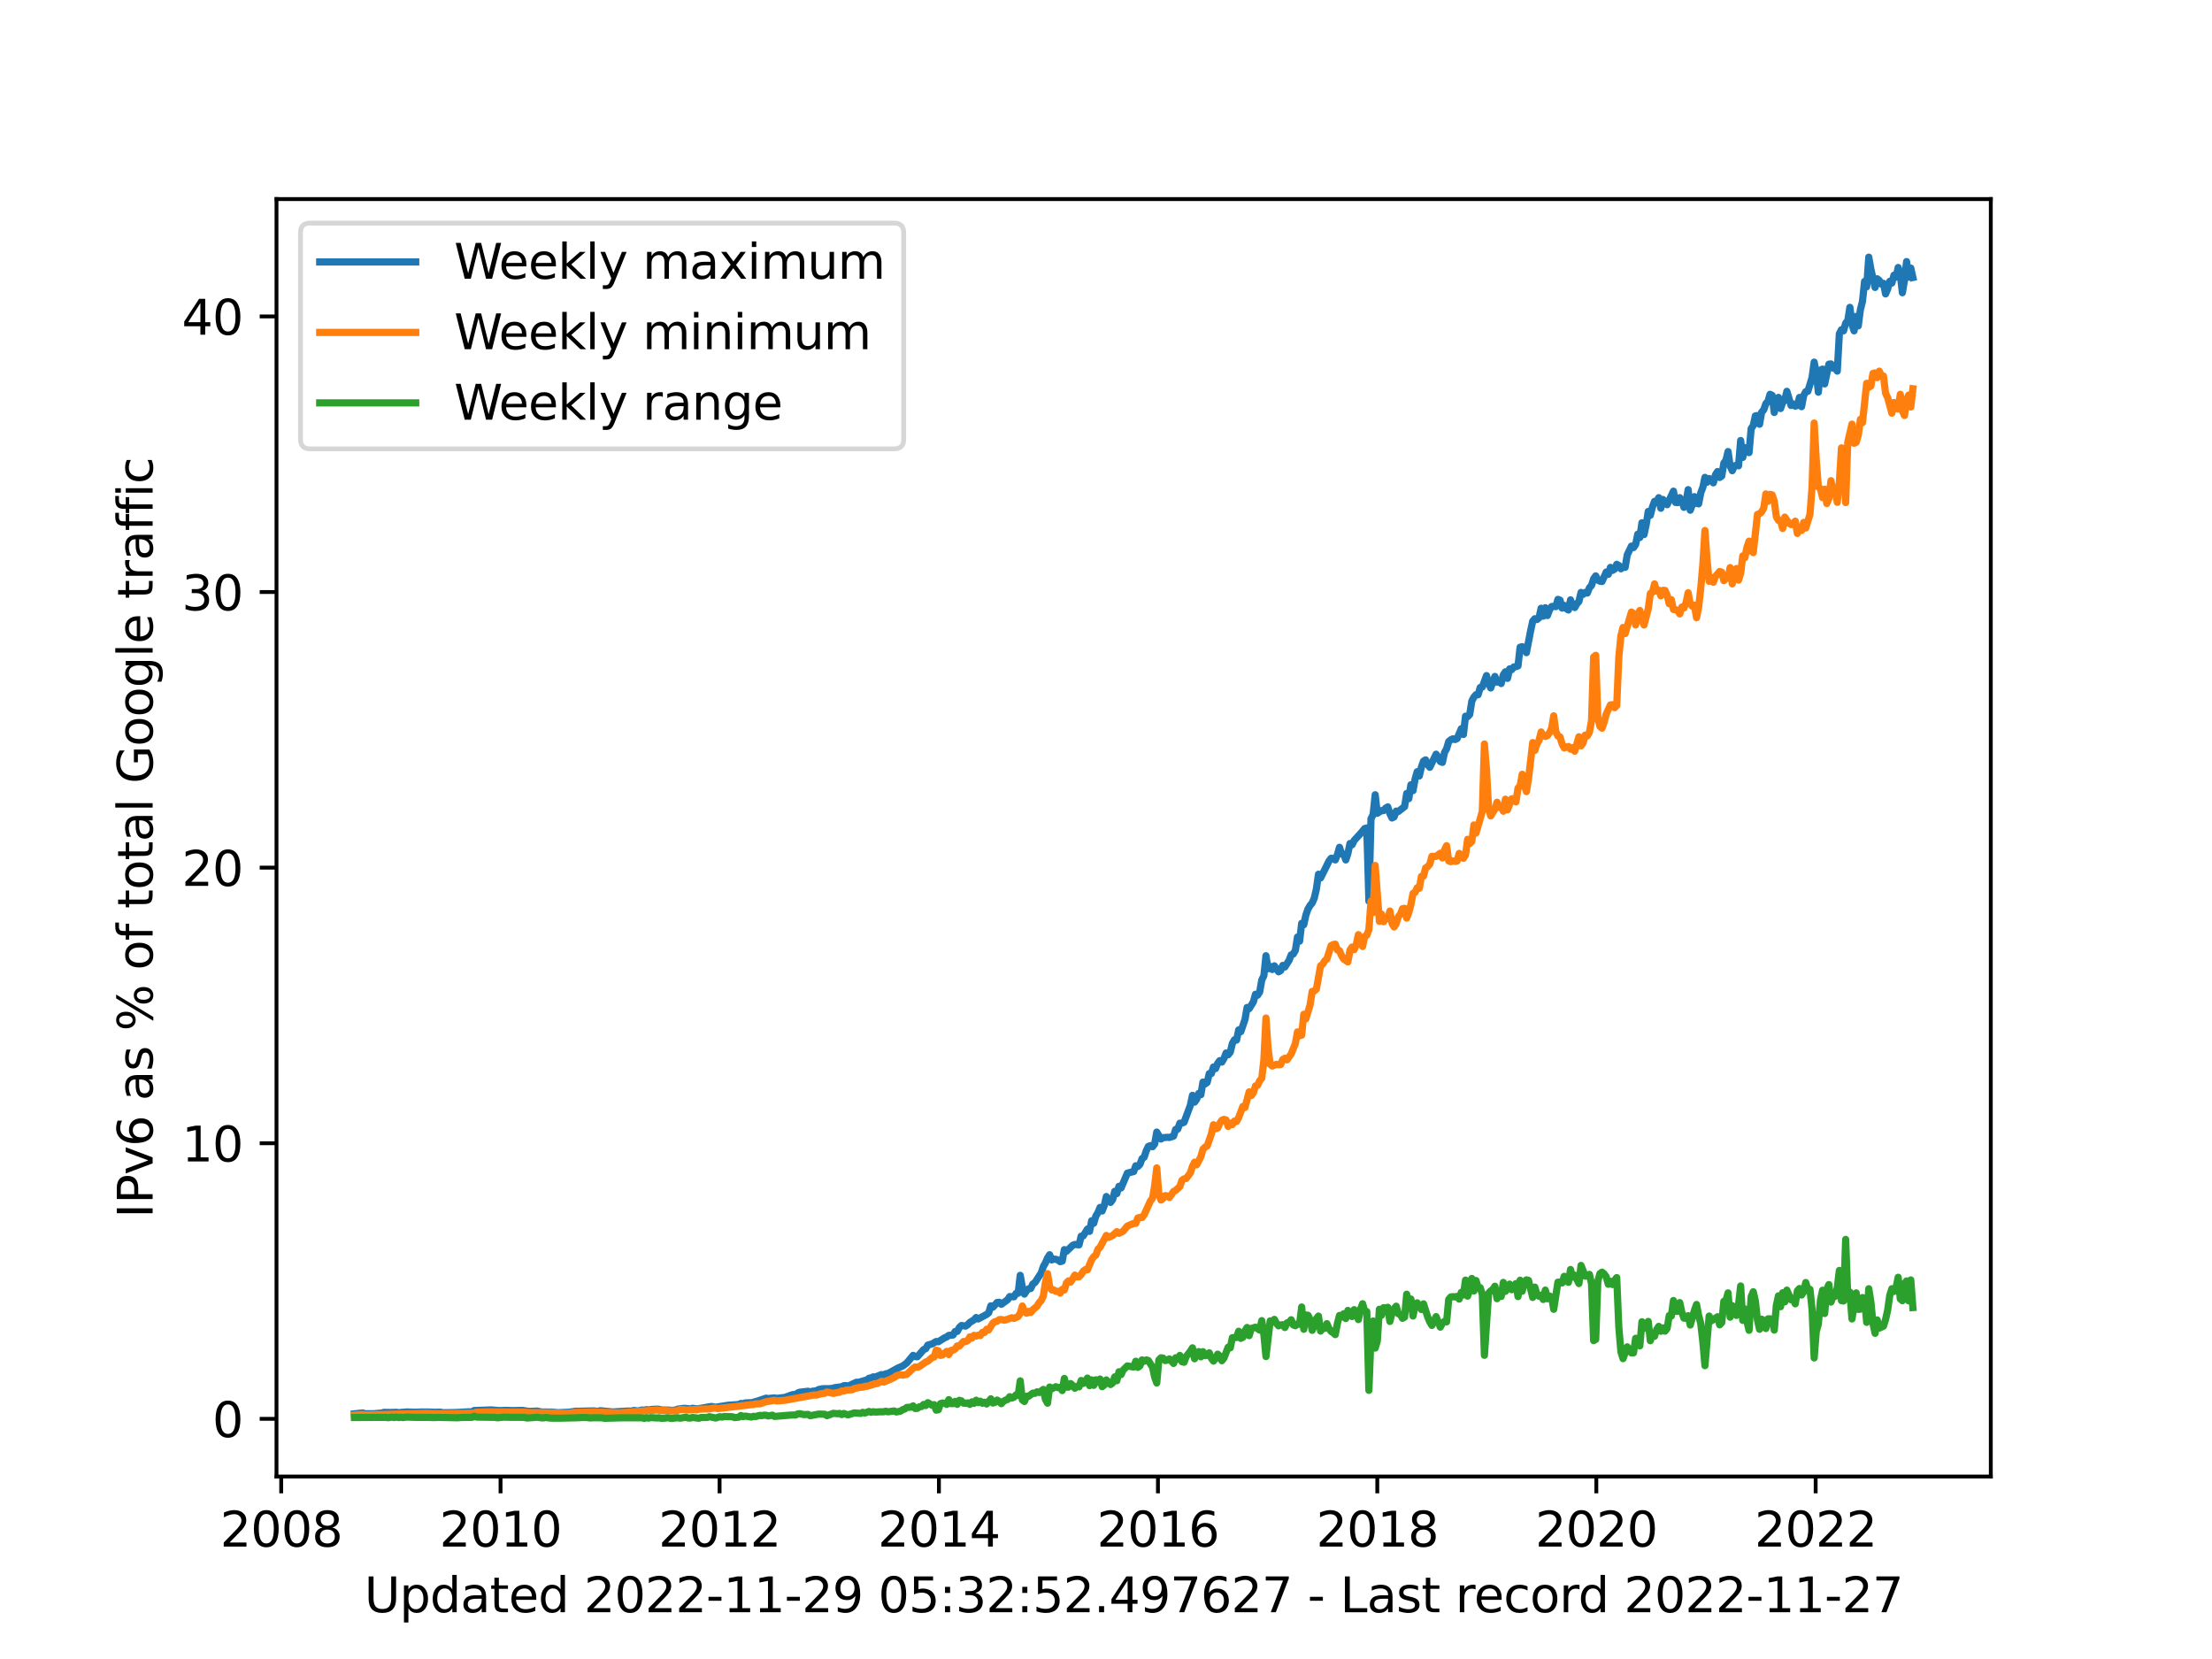 <?xml version="1.0" encoding="utf-8" standalone="no"?>
<!DOCTYPE svg PUBLIC "-//W3C//DTD SVG 1.1//EN"
  "http://www.w3.org/Graphics/SVG/1.1/DTD/svg11.dtd">
<svg xmlns:xlink="http://www.w3.org/1999/xlink" width="460.8pt" height="345.6pt" viewBox="0 0 460.8 345.6" xmlns="http://www.w3.org/2000/svg" version="1.1">
 <defs>
  <style type="text/css">*{stroke-linejoin: round; stroke-linecap: butt}</style>
 </defs>
 <g id="figure_1">
  <g id="patch_1">
   <path d="M 0 345.6 
L 460.8 345.6 
L 460.8 0 
L 0 0 
z
" style="fill: #ffffff"/>
  </g>
  <g id="axes_1">
   <g id="patch_2">
    <path d="M 57.6 307.584 
L 414.72 307.584 
L 414.72 41.472 
L 57.6 41.472 
z
" style="fill: #ffffff"/>
   </g>
   <g id="matplotlib.axis_1">
    <g id="xtick_1">
     <g id="line2d_1">
      <defs>
       <path id="m4af9c9a4d0" d="M 0 0 
L 0 3.5 
" style="stroke: #000000; stroke-width: 0.8"/>
      </defs>
      <g>
       <use xlink:href="#m4af9c9a4d0" x="58.581" y="307.584" style="stroke: #000000; stroke-width: 0.8"/>
      </g>
     </g>
     <g id="text_1">
      <!-- 2008 -->
      <g transform="translate(45.856 322.182) scale(0.1 -0.1)">
       <defs>
        <path id="DejaVuSans-32" d="M 1228 531 
L 3431 531 
L 3431 0 
L 469 0 
L 469 531 
Q 828 903 1448 1529 
Q 2069 2156 2228 2338 
Q 2531 2678 2651 2914 
Q 2772 3150 2772 3378 
Q 2772 3750 2511 3984 
Q 2250 4219 1831 4219 
Q 1534 4219 1204 4116 
Q 875 4013 500 3803 
L 500 4441 
Q 881 4594 1212 4672 
Q 1544 4750 1819 4750 
Q 2544 4750 2975 4387 
Q 3406 4025 3406 3419 
Q 3406 3131 3298 2873 
Q 3191 2616 2906 2266 
Q 2828 2175 2409 1742 
Q 1991 1309 1228 531 
z
" transform="scale(0.016)"/>
        <path id="DejaVuSans-30" d="M 2034 4250 
Q 1547 4250 1301 3770 
Q 1056 3291 1056 2328 
Q 1056 1369 1301 889 
Q 1547 409 2034 409 
Q 2525 409 2770 889 
Q 3016 1369 3016 2328 
Q 3016 3291 2770 3770 
Q 2525 4250 2034 4250 
z
M 2034 4750 
Q 2819 4750 3233 4129 
Q 3647 3509 3647 2328 
Q 3647 1150 3233 529 
Q 2819 -91 2034 -91 
Q 1250 -91 836 529 
Q 422 1150 422 2328 
Q 422 3509 836 4129 
Q 1250 4750 2034 4750 
z
" transform="scale(0.016)"/>
        <path id="DejaVuSans-38" d="M 2034 2216 
Q 1584 2216 1326 1975 
Q 1069 1734 1069 1313 
Q 1069 891 1326 650 
Q 1584 409 2034 409 
Q 2484 409 2743 651 
Q 3003 894 3003 1313 
Q 3003 1734 2745 1975 
Q 2488 2216 2034 2216 
z
M 1403 2484 
Q 997 2584 770 2862 
Q 544 3141 544 3541 
Q 544 4100 942 4425 
Q 1341 4750 2034 4750 
Q 2731 4750 3128 4425 
Q 3525 4100 3525 3541 
Q 3525 3141 3298 2862 
Q 3072 2584 2669 2484 
Q 3125 2378 3379 2068 
Q 3634 1759 3634 1313 
Q 3634 634 3220 271 
Q 2806 -91 2034 -91 
Q 1263 -91 848 271 
Q 434 634 434 1313 
Q 434 1759 690 2068 
Q 947 2378 1403 2484 
z
M 1172 3481 
Q 1172 3119 1398 2916 
Q 1625 2713 2034 2713 
Q 2441 2713 2670 2916 
Q 2900 3119 2900 3481 
Q 2900 3844 2670 4047 
Q 2441 4250 2034 4250 
Q 1625 4250 1398 4047 
Q 1172 3844 1172 3481 
z
" transform="scale(0.016)"/>
       </defs>
       <use xlink:href="#DejaVuSans-32"/>
       <use xlink:href="#DejaVuSans-30" x="63.623"/>
       <use xlink:href="#DejaVuSans-30" x="127.246"/>
       <use xlink:href="#DejaVuSans-38" x="190.869"/>
      </g>
     </g>
    </g>
    <g id="xtick_2">
     <g id="line2d_2">
      <g>
       <use xlink:href="#m4af9c9a4d0" x="104.273" y="307.584" style="stroke: #000000; stroke-width: 0.8"/>
      </g>
     </g>
     <g id="text_2">
      <!-- 2010 -->
      <g transform="translate(91.548 322.182) scale(0.1 -0.1)">
       <defs>
        <path id="DejaVuSans-31" d="M 794 531 
L 1825 531 
L 1825 4091 
L 703 3866 
L 703 4441 
L 1819 4666 
L 2450 4666 
L 2450 531 
L 3481 531 
L 3481 0 
L 794 0 
L 794 531 
z
" transform="scale(0.016)"/>
       </defs>
       <use xlink:href="#DejaVuSans-32"/>
       <use xlink:href="#DejaVuSans-30" x="63.623"/>
       <use xlink:href="#DejaVuSans-31" x="127.246"/>
       <use xlink:href="#DejaVuSans-30" x="190.869"/>
      </g>
     </g>
    </g>
    <g id="xtick_3">
     <g id="line2d_3">
      <g>
       <use xlink:href="#m4af9c9a4d0" x="149.902" y="307.584" style="stroke: #000000; stroke-width: 0.8"/>
      </g>
     </g>
     <g id="text_3">
      <!-- 2012 -->
      <g transform="translate(137.177 322.182) scale(0.1 -0.1)">
       <use xlink:href="#DejaVuSans-32"/>
       <use xlink:href="#DejaVuSans-30" x="63.623"/>
       <use xlink:href="#DejaVuSans-31" x="127.246"/>
       <use xlink:href="#DejaVuSans-32" x="190.869"/>
      </g>
     </g>
    </g>
    <g id="xtick_4">
     <g id="line2d_4">
      <g>
       <use xlink:href="#m4af9c9a4d0" x="195.594" y="307.584" style="stroke: #000000; stroke-width: 0.8"/>
      </g>
     </g>
     <g id="text_4">
      <!-- 2014 -->
      <g transform="translate(182.869 322.182) scale(0.1 -0.1)">
       <defs>
        <path id="DejaVuSans-34" d="M 2419 4116 
L 825 1625 
L 2419 1625 
L 2419 4116 
z
M 2253 4666 
L 3047 4666 
L 3047 1625 
L 3713 1625 
L 3713 1100 
L 3047 1100 
L 3047 0 
L 2419 0 
L 2419 1100 
L 313 1100 
L 313 1709 
L 2253 4666 
z
" transform="scale(0.016)"/>
       </defs>
       <use xlink:href="#DejaVuSans-32"/>
       <use xlink:href="#DejaVuSans-30" x="63.623"/>
       <use xlink:href="#DejaVuSans-31" x="127.246"/>
       <use xlink:href="#DejaVuSans-34" x="190.869"/>
      </g>
     </g>
    </g>
    <g id="xtick_5">
     <g id="line2d_5">
      <g>
       <use xlink:href="#m4af9c9a4d0" x="241.223" y="307.584" style="stroke: #000000; stroke-width: 0.8"/>
      </g>
     </g>
     <g id="text_5">
      <!-- 2016 -->
      <g transform="translate(228.498 322.182) scale(0.1 -0.1)">
       <defs>
        <path id="DejaVuSans-36" d="M 2113 2584 
Q 1688 2584 1439 2293 
Q 1191 2003 1191 1497 
Q 1191 994 1439 701 
Q 1688 409 2113 409 
Q 2538 409 2786 701 
Q 3034 994 3034 1497 
Q 3034 2003 2786 2293 
Q 2538 2584 2113 2584 
z
M 3366 4563 
L 3366 3988 
Q 3128 4100 2886 4159 
Q 2644 4219 2406 4219 
Q 1781 4219 1451 3797 
Q 1122 3375 1075 2522 
Q 1259 2794 1537 2939 
Q 1816 3084 2150 3084 
Q 2853 3084 3261 2657 
Q 3669 2231 3669 1497 
Q 3669 778 3244 343 
Q 2819 -91 2113 -91 
Q 1303 -91 875 529 
Q 447 1150 447 2328 
Q 447 3434 972 4092 
Q 1497 4750 2381 4750 
Q 2619 4750 2861 4703 
Q 3103 4656 3366 4563 
z
" transform="scale(0.016)"/>
       </defs>
       <use xlink:href="#DejaVuSans-32"/>
       <use xlink:href="#DejaVuSans-30" x="63.623"/>
       <use xlink:href="#DejaVuSans-31" x="127.246"/>
       <use xlink:href="#DejaVuSans-36" x="190.869"/>
      </g>
     </g>
    </g>
    <g id="xtick_6">
     <g id="line2d_6">
      <g>
       <use xlink:href="#m4af9c9a4d0" x="286.915" y="307.584" style="stroke: #000000; stroke-width: 0.8"/>
      </g>
     </g>
     <g id="text_6">
      <!-- 2018 -->
      <g transform="translate(274.19 322.182) scale(0.1 -0.1)">
       <use xlink:href="#DejaVuSans-32"/>
       <use xlink:href="#DejaVuSans-30" x="63.623"/>
       <use xlink:href="#DejaVuSans-31" x="127.246"/>
       <use xlink:href="#DejaVuSans-38" x="190.869"/>
      </g>
     </g>
    </g>
    <g id="xtick_7">
     <g id="line2d_7">
      <g>
       <use xlink:href="#m4af9c9a4d0" x="332.544" y="307.584" style="stroke: #000000; stroke-width: 0.8"/>
      </g>
     </g>
     <g id="text_7">
      <!-- 2020 -->
      <g transform="translate(319.819 322.182) scale(0.1 -0.1)">
       <use xlink:href="#DejaVuSans-32"/>
       <use xlink:href="#DejaVuSans-30" x="63.623"/>
       <use xlink:href="#DejaVuSans-32" x="127.246"/>
       <use xlink:href="#DejaVuSans-30" x="190.869"/>
      </g>
     </g>
    </g>
    <g id="xtick_8">
     <g id="line2d_8">
      <g>
       <use xlink:href="#m4af9c9a4d0" x="378.235" y="307.584" style="stroke: #000000; stroke-width: 0.8"/>
      </g>
     </g>
     <g id="text_8">
      <!-- 2022 -->
      <g transform="translate(365.51 322.182) scale(0.1 -0.1)">
       <use xlink:href="#DejaVuSans-32"/>
       <use xlink:href="#DejaVuSans-30" x="63.623"/>
       <use xlink:href="#DejaVuSans-32" x="127.246"/>
       <use xlink:href="#DejaVuSans-32" x="190.869"/>
      </g>
     </g>
    </g>
    <g id="text_9">
     <!-- Updated 2022-11-29 05:32:52.497627 - Last record 2022-11-27 -->
     <g transform="translate(75.905 335.861) scale(0.1 -0.1)">
      <defs>
       <path id="DejaVuSans-55" d="M 556 4666 
L 1191 4666 
L 1191 1831 
Q 1191 1081 1462 751 
Q 1734 422 2344 422 
Q 2950 422 3222 751 
Q 3494 1081 3494 1831 
L 3494 4666 
L 4128 4666 
L 4128 1753 
Q 4128 841 3676 375 
Q 3225 -91 2344 -91 
Q 1459 -91 1007 375 
Q 556 841 556 1753 
L 556 4666 
z
" transform="scale(0.016)"/>
       <path id="DejaVuSans-70" d="M 1159 525 
L 1159 -1331 
L 581 -1331 
L 581 3500 
L 1159 3500 
L 1159 2969 
Q 1341 3281 1617 3432 
Q 1894 3584 2278 3584 
Q 2916 3584 3314 3078 
Q 3713 2572 3713 1747 
Q 3713 922 3314 415 
Q 2916 -91 2278 -91 
Q 1894 -91 1617 61 
Q 1341 213 1159 525 
z
M 3116 1747 
Q 3116 2381 2855 2742 
Q 2594 3103 2138 3103 
Q 1681 3103 1420 2742 
Q 1159 2381 1159 1747 
Q 1159 1113 1420 752 
Q 1681 391 2138 391 
Q 2594 391 2855 752 
Q 3116 1113 3116 1747 
z
" transform="scale(0.016)"/>
       <path id="DejaVuSans-64" d="M 2906 2969 
L 2906 4863 
L 3481 4863 
L 3481 0 
L 2906 0 
L 2906 525 
Q 2725 213 2448 61 
Q 2172 -91 1784 -91 
Q 1150 -91 751 415 
Q 353 922 353 1747 
Q 353 2572 751 3078 
Q 1150 3584 1784 3584 
Q 2172 3584 2448 3432 
Q 2725 3281 2906 2969 
z
M 947 1747 
Q 947 1113 1208 752 
Q 1469 391 1925 391 
Q 2381 391 2643 752 
Q 2906 1113 2906 1747 
Q 2906 2381 2643 2742 
Q 2381 3103 1925 3103 
Q 1469 3103 1208 2742 
Q 947 2381 947 1747 
z
" transform="scale(0.016)"/>
       <path id="DejaVuSans-61" d="M 2194 1759 
Q 1497 1759 1228 1600 
Q 959 1441 959 1056 
Q 959 750 1161 570 
Q 1363 391 1709 391 
Q 2188 391 2477 730 
Q 2766 1069 2766 1631 
L 2766 1759 
L 2194 1759 
z
M 3341 1997 
L 3341 0 
L 2766 0 
L 2766 531 
Q 2569 213 2275 61 
Q 1981 -91 1556 -91 
Q 1019 -91 701 211 
Q 384 513 384 1019 
Q 384 1609 779 1909 
Q 1175 2209 1959 2209 
L 2766 2209 
L 2766 2266 
Q 2766 2663 2505 2880 
Q 2244 3097 1772 3097 
Q 1472 3097 1187 3025 
Q 903 2953 641 2809 
L 641 3341 
Q 956 3463 1253 3523 
Q 1550 3584 1831 3584 
Q 2591 3584 2966 3190 
Q 3341 2797 3341 1997 
z
" transform="scale(0.016)"/>
       <path id="DejaVuSans-74" d="M 1172 4494 
L 1172 3500 
L 2356 3500 
L 2356 3053 
L 1172 3053 
L 1172 1153 
Q 1172 725 1289 603 
Q 1406 481 1766 481 
L 2356 481 
L 2356 0 
L 1766 0 
Q 1100 0 847 248 
Q 594 497 594 1153 
L 594 3053 
L 172 3053 
L 172 3500 
L 594 3500 
L 594 4494 
L 1172 4494 
z
" transform="scale(0.016)"/>
       <path id="DejaVuSans-65" d="M 3597 1894 
L 3597 1613 
L 953 1613 
Q 991 1019 1311 708 
Q 1631 397 2203 397 
Q 2534 397 2845 478 
Q 3156 559 3463 722 
L 3463 178 
Q 3153 47 2828 -22 
Q 2503 -91 2169 -91 
Q 1331 -91 842 396 
Q 353 884 353 1716 
Q 353 2575 817 3079 
Q 1281 3584 2069 3584 
Q 2775 3584 3186 3129 
Q 3597 2675 3597 1894 
z
M 3022 2063 
Q 3016 2534 2758 2815 
Q 2500 3097 2075 3097 
Q 1594 3097 1305 2825 
Q 1016 2553 972 2059 
L 3022 2063 
z
" transform="scale(0.016)"/>
       <path id="DejaVuSans-20" transform="scale(0.016)"/>
       <path id="DejaVuSans-2d" d="M 313 2009 
L 1997 2009 
L 1997 1497 
L 313 1497 
L 313 2009 
z
" transform="scale(0.016)"/>
       <path id="DejaVuSans-39" d="M 703 97 
L 703 672 
Q 941 559 1184 500 
Q 1428 441 1663 441 
Q 2288 441 2617 861 
Q 2947 1281 2994 2138 
Q 2813 1869 2534 1725 
Q 2256 1581 1919 1581 
Q 1219 1581 811 2004 
Q 403 2428 403 3163 
Q 403 3881 828 4315 
Q 1253 4750 1959 4750 
Q 2769 4750 3195 4129 
Q 3622 3509 3622 2328 
Q 3622 1225 3098 567 
Q 2575 -91 1691 -91 
Q 1453 -91 1209 -44 
Q 966 3 703 97 
z
M 1959 2075 
Q 2384 2075 2632 2365 
Q 2881 2656 2881 3163 
Q 2881 3666 2632 3958 
Q 2384 4250 1959 4250 
Q 1534 4250 1286 3958 
Q 1038 3666 1038 3163 
Q 1038 2656 1286 2365 
Q 1534 2075 1959 2075 
z
" transform="scale(0.016)"/>
       <path id="DejaVuSans-35" d="M 691 4666 
L 3169 4666 
L 3169 4134 
L 1269 4134 
L 1269 2991 
Q 1406 3038 1543 3061 
Q 1681 3084 1819 3084 
Q 2600 3084 3056 2656 
Q 3513 2228 3513 1497 
Q 3513 744 3044 326 
Q 2575 -91 1722 -91 
Q 1428 -91 1123 -41 
Q 819 9 494 109 
L 494 744 
Q 775 591 1075 516 
Q 1375 441 1709 441 
Q 2250 441 2565 725 
Q 2881 1009 2881 1497 
Q 2881 1984 2565 2268 
Q 2250 2553 1709 2553 
Q 1456 2553 1204 2497 
Q 953 2441 691 2322 
L 691 4666 
z
" transform="scale(0.016)"/>
       <path id="DejaVuSans-3a" d="M 750 794 
L 1409 794 
L 1409 0 
L 750 0 
L 750 794 
z
M 750 3309 
L 1409 3309 
L 1409 2516 
L 750 2516 
L 750 3309 
z
" transform="scale(0.016)"/>
       <path id="DejaVuSans-33" d="M 2597 2516 
Q 3050 2419 3304 2112 
Q 3559 1806 3559 1356 
Q 3559 666 3084 287 
Q 2609 -91 1734 -91 
Q 1441 -91 1130 -33 
Q 819 25 488 141 
L 488 750 
Q 750 597 1062 519 
Q 1375 441 1716 441 
Q 2309 441 2620 675 
Q 2931 909 2931 1356 
Q 2931 1769 2642 2001 
Q 2353 2234 1838 2234 
L 1294 2234 
L 1294 2753 
L 1863 2753 
Q 2328 2753 2575 2939 
Q 2822 3125 2822 3475 
Q 2822 3834 2567 4026 
Q 2313 4219 1838 4219 
Q 1578 4219 1281 4162 
Q 984 4106 628 3988 
L 628 4550 
Q 988 4650 1302 4700 
Q 1616 4750 1894 4750 
Q 2613 4750 3031 4423 
Q 3450 4097 3450 3541 
Q 3450 3153 3228 2886 
Q 3006 2619 2597 2516 
z
" transform="scale(0.016)"/>
       <path id="DejaVuSans-2e" d="M 684 794 
L 1344 794 
L 1344 0 
L 684 0 
L 684 794 
z
" transform="scale(0.016)"/>
       <path id="DejaVuSans-37" d="M 525 4666 
L 3525 4666 
L 3525 4397 
L 1831 0 
L 1172 0 
L 2766 4134 
L 525 4134 
L 525 4666 
z
" transform="scale(0.016)"/>
       <path id="DejaVuSans-4c" d="M 628 4666 
L 1259 4666 
L 1259 531 
L 3531 531 
L 3531 0 
L 628 0 
L 628 4666 
z
" transform="scale(0.016)"/>
       <path id="DejaVuSans-73" d="M 2834 3397 
L 2834 2853 
Q 2591 2978 2328 3040 
Q 2066 3103 1784 3103 
Q 1356 3103 1142 2972 
Q 928 2841 928 2578 
Q 928 2378 1081 2264 
Q 1234 2150 1697 2047 
L 1894 2003 
Q 2506 1872 2764 1633 
Q 3022 1394 3022 966 
Q 3022 478 2636 193 
Q 2250 -91 1575 -91 
Q 1294 -91 989 -36 
Q 684 19 347 128 
L 347 722 
Q 666 556 975 473 
Q 1284 391 1588 391 
Q 1994 391 2212 530 
Q 2431 669 2431 922 
Q 2431 1156 2273 1281 
Q 2116 1406 1581 1522 
L 1381 1569 
Q 847 1681 609 1914 
Q 372 2147 372 2553 
Q 372 3047 722 3315 
Q 1072 3584 1716 3584 
Q 2034 3584 2315 3537 
Q 2597 3491 2834 3397 
z
" transform="scale(0.016)"/>
       <path id="DejaVuSans-72" d="M 2631 2963 
Q 2534 3019 2420 3045 
Q 2306 3072 2169 3072 
Q 1681 3072 1420 2755 
Q 1159 2438 1159 1844 
L 1159 0 
L 581 0 
L 581 3500 
L 1159 3500 
L 1159 2956 
Q 1341 3275 1631 3429 
Q 1922 3584 2338 3584 
Q 2397 3584 2469 3576 
Q 2541 3569 2628 3553 
L 2631 2963 
z
" transform="scale(0.016)"/>
       <path id="DejaVuSans-63" d="M 3122 3366 
L 3122 2828 
Q 2878 2963 2633 3030 
Q 2388 3097 2138 3097 
Q 1578 3097 1268 2742 
Q 959 2388 959 1747 
Q 959 1106 1268 751 
Q 1578 397 2138 397 
Q 2388 397 2633 464 
Q 2878 531 3122 666 
L 3122 134 
Q 2881 22 2623 -34 
Q 2366 -91 2075 -91 
Q 1284 -91 818 406 
Q 353 903 353 1747 
Q 353 2603 823 3093 
Q 1294 3584 2113 3584 
Q 2378 3584 2631 3529 
Q 2884 3475 3122 3366 
z
" transform="scale(0.016)"/>
       <path id="DejaVuSans-6f" d="M 1959 3097 
Q 1497 3097 1228 2736 
Q 959 2375 959 1747 
Q 959 1119 1226 758 
Q 1494 397 1959 397 
Q 2419 397 2687 759 
Q 2956 1122 2956 1747 
Q 2956 2369 2687 2733 
Q 2419 3097 1959 3097 
z
M 1959 3584 
Q 2709 3584 3137 3096 
Q 3566 2609 3566 1747 
Q 3566 888 3137 398 
Q 2709 -91 1959 -91 
Q 1206 -91 779 398 
Q 353 888 353 1747 
Q 353 2609 779 3096 
Q 1206 3584 1959 3584 
z
" transform="scale(0.016)"/>
      </defs>
      <use xlink:href="#DejaVuSans-55"/>
      <use xlink:href="#DejaVuSans-70" x="73.193"/>
      <use xlink:href="#DejaVuSans-64" x="136.67"/>
      <use xlink:href="#DejaVuSans-61" x="200.146"/>
      <use xlink:href="#DejaVuSans-74" x="261.426"/>
      <use xlink:href="#DejaVuSans-65" x="300.635"/>
      <use xlink:href="#DejaVuSans-64" x="362.158"/>
      <use xlink:href="#DejaVuSans-20" x="425.635"/>
      <use xlink:href="#DejaVuSans-32" x="457.422"/>
      <use xlink:href="#DejaVuSans-30" x="521.045"/>
      <use xlink:href="#DejaVuSans-32" x="584.668"/>
      <use xlink:href="#DejaVuSans-32" x="648.291"/>
      <use xlink:href="#DejaVuSans-2d" x="711.914"/>
      <use xlink:href="#DejaVuSans-31" x="747.998"/>
      <use xlink:href="#DejaVuSans-31" x="811.621"/>
      <use xlink:href="#DejaVuSans-2d" x="875.244"/>
      <use xlink:href="#DejaVuSans-32" x="911.328"/>
      <use xlink:href="#DejaVuSans-39" x="974.951"/>
      <use xlink:href="#DejaVuSans-20" x="1038.574"/>
      <use xlink:href="#DejaVuSans-30" x="1070.361"/>
      <use xlink:href="#DejaVuSans-35" x="1133.984"/>
      <use xlink:href="#DejaVuSans-3a" x="1197.607"/>
      <use xlink:href="#DejaVuSans-33" x="1231.299"/>
      <use xlink:href="#DejaVuSans-32" x="1294.922"/>
      <use xlink:href="#DejaVuSans-3a" x="1358.545"/>
      <use xlink:href="#DejaVuSans-35" x="1392.236"/>
      <use xlink:href="#DejaVuSans-32" x="1455.859"/>
      <use xlink:href="#DejaVuSans-2e" x="1519.482"/>
      <use xlink:href="#DejaVuSans-34" x="1551.27"/>
      <use xlink:href="#DejaVuSans-39" x="1614.893"/>
      <use xlink:href="#DejaVuSans-37" x="1678.516"/>
      <use xlink:href="#DejaVuSans-36" x="1742.139"/>
      <use xlink:href="#DejaVuSans-32" x="1805.762"/>
      <use xlink:href="#DejaVuSans-37" x="1869.385"/>
      <use xlink:href="#DejaVuSans-20" x="1933.008"/>
      <use xlink:href="#DejaVuSans-2d" x="1964.795"/>
      <use xlink:href="#DejaVuSans-20" x="2000.879"/>
      <use xlink:href="#DejaVuSans-4c" x="2032.666"/>
      <use xlink:href="#DejaVuSans-61" x="2088.379"/>
      <use xlink:href="#DejaVuSans-73" x="2149.658"/>
      <use xlink:href="#DejaVuSans-74" x="2201.758"/>
      <use xlink:href="#DejaVuSans-20" x="2240.967"/>
      <use xlink:href="#DejaVuSans-72" x="2272.754"/>
      <use xlink:href="#DejaVuSans-65" x="2311.617"/>
      <use xlink:href="#DejaVuSans-63" x="2373.141"/>
      <use xlink:href="#DejaVuSans-6f" x="2428.121"/>
      <use xlink:href="#DejaVuSans-72" x="2489.303"/>
      <use xlink:href="#DejaVuSans-64" x="2528.666"/>
      <use xlink:href="#DejaVuSans-20" x="2592.143"/>
      <use xlink:href="#DejaVuSans-32" x="2623.93"/>
      <use xlink:href="#DejaVuSans-30" x="2687.553"/>
      <use xlink:href="#DejaVuSans-32" x="2751.176"/>
      <use xlink:href="#DejaVuSans-32" x="2814.799"/>
      <use xlink:href="#DejaVuSans-2d" x="2878.422"/>
      <use xlink:href="#DejaVuSans-31" x="2914.506"/>
      <use xlink:href="#DejaVuSans-31" x="2978.129"/>
      <use xlink:href="#DejaVuSans-2d" x="3041.752"/>
      <use xlink:href="#DejaVuSans-32" x="3077.836"/>
      <use xlink:href="#DejaVuSans-37" x="3141.459"/>
     </g>
    </g>
   </g>
   <g id="matplotlib.axis_2">
    <g id="ytick_1">
     <g id="line2d_9">
      <defs>
       <path id="m766dcf6b5c" d="M 0 0 
L -3.5 0 
" style="stroke: #000000; stroke-width: 0.8"/>
      </defs>
      <g>
       <use xlink:href="#m766dcf6b5c" x="57.6" y="295.568" style="stroke: #000000; stroke-width: 0.8"/>
      </g>
     </g>
     <g id="text_10">
      <!-- 0 -->
      <g transform="translate(44.237 299.367) scale(0.1 -0.1)">
       <use xlink:href="#DejaVuSans-30"/>
      </g>
     </g>
    </g>
    <g id="ytick_2">
     <g id="line2d_10">
      <g>
       <use xlink:href="#m766dcf6b5c" x="57.6" y="238.156" style="stroke: #000000; stroke-width: 0.8"/>
      </g>
     </g>
     <g id="text_11">
      <!-- 10 -->
      <g transform="translate(37.875 241.955) scale(0.1 -0.1)">
       <use xlink:href="#DejaVuSans-31"/>
       <use xlink:href="#DejaVuSans-30" x="63.623"/>
      </g>
     </g>
    </g>
    <g id="ytick_3">
     <g id="line2d_11">
      <g>
       <use xlink:href="#m766dcf6b5c" x="57.6" y="180.744" style="stroke: #000000; stroke-width: 0.8"/>
      </g>
     </g>
     <g id="text_12">
      <!-- 20 -->
      <g transform="translate(37.875 184.543) scale(0.1 -0.1)">
       <use xlink:href="#DejaVuSans-32"/>
       <use xlink:href="#DejaVuSans-30" x="63.623"/>
      </g>
     </g>
    </g>
    <g id="ytick_4">
     <g id="line2d_12">
      <g>
       <use xlink:href="#m766dcf6b5c" x="57.6" y="123.332" style="stroke: #000000; stroke-width: 0.8"/>
      </g>
     </g>
     <g id="text_13">
      <!-- 30 -->
      <g transform="translate(37.875 127.131) scale(0.1 -0.1)">
       <use xlink:href="#DejaVuSans-33"/>
       <use xlink:href="#DejaVuSans-30" x="63.623"/>
      </g>
     </g>
    </g>
    <g id="ytick_5">
     <g id="line2d_13">
      <g>
       <use xlink:href="#m766dcf6b5c" x="57.6" y="65.92" style="stroke: #000000; stroke-width: 0.8"/>
      </g>
     </g>
     <g id="text_14">
      <!-- 40 -->
      <g transform="translate(37.875 69.719) scale(0.1 -0.1)">
       <use xlink:href="#DejaVuSans-34"/>
       <use xlink:href="#DejaVuSans-30" x="63.623"/>
      </g>
     </g>
    </g>
    <g id="text_15">
     <!-- IPv6 as % of total Google traffic -->
     <g transform="translate(31.795 253.736) rotate(-90) scale(0.1 -0.1)">
      <defs>
       <path id="DejaVuSans-49" d="M 628 4666 
L 1259 4666 
L 1259 0 
L 628 0 
L 628 4666 
z
" transform="scale(0.016)"/>
       <path id="DejaVuSans-50" d="M 1259 4147 
L 1259 2394 
L 2053 2394 
Q 2494 2394 2734 2622 
Q 2975 2850 2975 3272 
Q 2975 3691 2734 3919 
Q 2494 4147 2053 4147 
L 1259 4147 
z
M 628 4666 
L 2053 4666 
Q 2838 4666 3239 4311 
Q 3641 3956 3641 3272 
Q 3641 2581 3239 2228 
Q 2838 1875 2053 1875 
L 1259 1875 
L 1259 0 
L 628 0 
L 628 4666 
z
" transform="scale(0.016)"/>
       <path id="DejaVuSans-76" d="M 191 3500 
L 800 3500 
L 1894 563 
L 2988 3500 
L 3597 3500 
L 2284 0 
L 1503 0 
L 191 3500 
z
" transform="scale(0.016)"/>
       <path id="DejaVuSans-25" d="M 4653 2053 
Q 4381 2053 4226 1822 
Q 4072 1591 4072 1178 
Q 4072 772 4226 539 
Q 4381 306 4653 306 
Q 4919 306 5073 539 
Q 5228 772 5228 1178 
Q 5228 1588 5073 1820 
Q 4919 2053 4653 2053 
z
M 4653 2450 
Q 5147 2450 5437 2106 
Q 5728 1763 5728 1178 
Q 5728 594 5436 251 
Q 5144 -91 4653 -91 
Q 4153 -91 3862 251 
Q 3572 594 3572 1178 
Q 3572 1766 3864 2108 
Q 4156 2450 4653 2450 
z
M 1428 4353 
Q 1159 4353 1004 4120 
Q 850 3888 850 3481 
Q 850 3069 1003 2837 
Q 1156 2606 1428 2606 
Q 1700 2606 1854 2837 
Q 2009 3069 2009 3481 
Q 2009 3884 1853 4118 
Q 1697 4353 1428 4353 
z
M 4250 4750 
L 4750 4750 
L 1831 -91 
L 1331 -91 
L 4250 4750 
z
M 1428 4750 
Q 1922 4750 2215 4408 
Q 2509 4066 2509 3481 
Q 2509 2891 2217 2550 
Q 1925 2209 1428 2209 
Q 931 2209 642 2551 
Q 353 2894 353 3481 
Q 353 4063 643 4406 
Q 934 4750 1428 4750 
z
" transform="scale(0.016)"/>
       <path id="DejaVuSans-66" d="M 2375 4863 
L 2375 4384 
L 1825 4384 
Q 1516 4384 1395 4259 
Q 1275 4134 1275 3809 
L 1275 3500 
L 2222 3500 
L 2222 3053 
L 1275 3053 
L 1275 0 
L 697 0 
L 697 3053 
L 147 3053 
L 147 3500 
L 697 3500 
L 697 3744 
Q 697 4328 969 4595 
Q 1241 4863 1831 4863 
L 2375 4863 
z
" transform="scale(0.016)"/>
       <path id="DejaVuSans-6c" d="M 603 4863 
L 1178 4863 
L 1178 0 
L 603 0 
L 603 4863 
z
" transform="scale(0.016)"/>
       <path id="DejaVuSans-47" d="M 3809 666 
L 3809 1919 
L 2778 1919 
L 2778 2438 
L 4434 2438 
L 4434 434 
Q 4069 175 3628 42 
Q 3188 -91 2688 -91 
Q 1594 -91 976 548 
Q 359 1188 359 2328 
Q 359 3472 976 4111 
Q 1594 4750 2688 4750 
Q 3144 4750 3555 4637 
Q 3966 4525 4313 4306 
L 4313 3634 
Q 3963 3931 3569 4081 
Q 3175 4231 2741 4231 
Q 1884 4231 1454 3753 
Q 1025 3275 1025 2328 
Q 1025 1384 1454 906 
Q 1884 428 2741 428 
Q 3075 428 3337 486 
Q 3600 544 3809 666 
z
" transform="scale(0.016)"/>
       <path id="DejaVuSans-67" d="M 2906 1791 
Q 2906 2416 2648 2759 
Q 2391 3103 1925 3103 
Q 1463 3103 1205 2759 
Q 947 2416 947 1791 
Q 947 1169 1205 825 
Q 1463 481 1925 481 
Q 2391 481 2648 825 
Q 2906 1169 2906 1791 
z
M 3481 434 
Q 3481 -459 3084 -895 
Q 2688 -1331 1869 -1331 
Q 1566 -1331 1297 -1286 
Q 1028 -1241 775 -1147 
L 775 -588 
Q 1028 -725 1275 -790 
Q 1522 -856 1778 -856 
Q 2344 -856 2625 -561 
Q 2906 -266 2906 331 
L 2906 616 
Q 2728 306 2450 153 
Q 2172 0 1784 0 
Q 1141 0 747 490 
Q 353 981 353 1791 
Q 353 2603 747 3093 
Q 1141 3584 1784 3584 
Q 2172 3584 2450 3431 
Q 2728 3278 2906 2969 
L 2906 3500 
L 3481 3500 
L 3481 434 
z
" transform="scale(0.016)"/>
       <path id="DejaVuSans-69" d="M 603 3500 
L 1178 3500 
L 1178 0 
L 603 0 
L 603 3500 
z
M 603 4863 
L 1178 4863 
L 1178 4134 
L 603 4134 
L 603 4863 
z
" transform="scale(0.016)"/>
      </defs>
      <use xlink:href="#DejaVuSans-49"/>
      <use xlink:href="#DejaVuSans-50" x="29.492"/>
      <use xlink:href="#DejaVuSans-76" x="89.795"/>
      <use xlink:href="#DejaVuSans-36" x="148.975"/>
      <use xlink:href="#DejaVuSans-20" x="212.598"/>
      <use xlink:href="#DejaVuSans-61" x="244.385"/>
      <use xlink:href="#DejaVuSans-73" x="305.664"/>
      <use xlink:href="#DejaVuSans-20" x="357.764"/>
      <use xlink:href="#DejaVuSans-25" x="389.551"/>
      <use xlink:href="#DejaVuSans-20" x="484.57"/>
      <use xlink:href="#DejaVuSans-6f" x="516.357"/>
      <use xlink:href="#DejaVuSans-66" x="577.539"/>
      <use xlink:href="#DejaVuSans-20" x="612.744"/>
      <use xlink:href="#DejaVuSans-74" x="644.531"/>
      <use xlink:href="#DejaVuSans-6f" x="683.74"/>
      <use xlink:href="#DejaVuSans-74" x="744.922"/>
      <use xlink:href="#DejaVuSans-61" x="784.131"/>
      <use xlink:href="#DejaVuSans-6c" x="845.41"/>
      <use xlink:href="#DejaVuSans-20" x="873.193"/>
      <use xlink:href="#DejaVuSans-47" x="904.98"/>
      <use xlink:href="#DejaVuSans-6f" x="982.471"/>
      <use xlink:href="#DejaVuSans-6f" x="1043.652"/>
      <use xlink:href="#DejaVuSans-67" x="1104.834"/>
      <use xlink:href="#DejaVuSans-6c" x="1168.311"/>
      <use xlink:href="#DejaVuSans-65" x="1196.094"/>
      <use xlink:href="#DejaVuSans-20" x="1257.617"/>
      <use xlink:href="#DejaVuSans-74" x="1289.404"/>
      <use xlink:href="#DejaVuSans-72" x="1328.613"/>
      <use xlink:href="#DejaVuSans-61" x="1369.727"/>
      <use xlink:href="#DejaVuSans-66" x="1431.006"/>
      <use xlink:href="#DejaVuSans-66" x="1466.211"/>
      <use xlink:href="#DejaVuSans-69" x="1501.416"/>
      <use xlink:href="#DejaVuSans-63" x="1529.199"/>
     </g>
    </g>
   </g>
   <g id="line2d_14">
    <path d="M 73.833 294.522 
L 75.583 294.345 
L 76.02 294.513 
L 77.771 294.513 
L 79.521 294.359 
L 79.958 294.223 
L 81.271 294.245 
L 82.584 294.212 
L 83.021 294.289 
L 84.771 294.132 
L 86.521 294.194 
L 87.834 294.144 
L 89.147 294.148 
L 90.459 294.199 
L 91.772 294.183 
L 92.209 294.293 
L 94.397 294.266 
L 95.71 294.214 
L 97.46 294.111 
L 98.335 294.12 
L 98.772 293.841 
L 101.398 293.745 
L 102.273 293.708 
L 104.023 293.851 
L 105.336 293.8 
L 106.648 293.851 
L 108.836 293.816 
L 110.149 294.02 
L 111.024 293.992 
L 111.899 293.949 
L 112.774 294.147 
L 114.961 294.165 
L 116.274 294.289 
L 118.462 294.196 
L 119.337 294.083 
L 119.774 293.99 
L 120.649 293.985 
L 123.712 293.918 
L 124.587 294.015 
L 125.025 293.878 
L 127.65 294.132 
L 130.713 293.953 
L 131.588 293.955 
L 132.026 293.825 
L 132.901 293.934 
L 133.776 293.731 
L 134.213 293.782 
L 134.651 293.657 
L 135.088 293.712 
L 135.963 293.596 
L 136.838 293.551 
L 137.276 293.579 
L 137.714 293.722 
L 139.464 293.755 
L 139.901 293.822 
L 140.776 293.729 
L 141.214 293.541 
L 142.526 293.378 
L 143.839 293.511 
L 144.277 293.367 
L 145.152 293.513 
L 148.214 292.991 
L 149.09 293.149 
L 151.715 292.736 
L 153.903 292.587 
L 154.34 292.368 
L 154.778 292.453 
L 155.215 292.258 
L 156.09 292.214 
L 156.528 292.228 
L 157.84 291.856 
L 159.591 291.262 
L 160.028 291.34 
L 161.341 291.207 
L 161.778 291.315 
L 163.528 291.101 
L 164.841 290.612 
L 165.279 290.505 
L 165.716 290.565 
L 166.154 290.204 
L 166.591 290.029 
L 168.341 289.819 
L 168.779 289.989 
L 169.216 289.824 
L 170.091 289.733 
L 170.529 289.469 
L 171.404 289.293 
L 173.154 289.275 
L 174.029 289.05 
L 175.342 288.884 
L 175.78 288.667 
L 176.217 288.646 
L 176.655 288.758 
L 178.405 287.948 
L 178.842 287.967 
L 180.592 287.458 
L 181.03 287.116 
L 181.468 287.038 
L 181.905 286.827 
L 182.343 286.861 
L 183.655 286.343 
L 184.093 286.434 
L 184.53 286.179 
L 184.968 286.134 
L 187.156 284.935 
L 188.031 284.569 
L 188.906 283.93 
L 190.218 282.349 
L 190.656 282.601 
L 191.093 282.645 
L 192.406 281.143 
L 192.844 280.963 
L 193.281 280.204 
L 194.156 279.967 
L 195.031 279.462 
L 195.469 279.514 
L 196.781 278.686 
L 197.219 278.51 
L 197.656 278.184 
L 198.532 278.107 
L 198.969 277.369 
L 199.407 277.36 
L 199.844 276.549 
L 200.282 276.129 
L 201.157 276.249 
L 201.594 275.949 
L 202.032 275.487 
L 202.907 274.948 
L 203.345 274.467 
L 203.782 274.762 
L 205.532 273.818 
L 205.97 273.469 
L 206.407 272.034 
L 206.845 272.306 
L 207.72 271.332 
L 208.157 271.29 
L 208.595 271.711 
L 209.908 270.753 
L 210.345 270.103 
L 211.22 270.153 
L 211.658 269.449 
L 212.095 269.401 
L 212.533 265.674 
L 212.97 268.126 
L 213.408 269.587 
L 213.845 268.877 
L 214.283 268.48 
L 214.721 268.417 
L 215.158 267.483 
L 215.596 267.19 
L 216.908 265.164 
L 217.346 263.841 
L 217.783 263.086 
L 218.221 262.061 
L 218.658 261.384 
L 219.096 262.465 
L 219.533 262.3 
L 219.971 262.33 
L 220.409 262.504 
L 220.846 262.83 
L 221.284 262.706 
L 221.721 260.322 
L 222.159 260.674 
L 223.471 259.418 
L 223.909 259.249 
L 224.784 259.324 
L 225.222 257.521 
L 225.659 257.456 
L 226.534 256.034 
L 226.972 256.519 
L 227.409 254.299 
L 227.847 254.823 
L 228.284 253.325 
L 228.722 252.607 
L 229.159 251.53 
L 229.597 252.278 
L 230.034 251.145 
L 230.472 249.259 
L 230.91 250.21 
L 231.347 250.48 
L 231.785 249.895 
L 232.222 248.171 
L 232.66 248.65 
L 233.097 247.128 
L 233.535 247.478 
L 234.41 245.426 
L 234.847 244.386 
L 236.16 244.059 
L 236.598 242.858 
L 237.035 243.004 
L 237.473 242.554 
L 237.91 241.364 
L 238.348 241.062 
L 238.785 239.731 
L 239.223 238.819 
L 239.66 238.658 
L 240.098 238.882 
L 240.535 238.302 
L 240.973 235.829 
L 241.848 237.279 
L 242.286 237.001 
L 243.161 236.917 
L 243.598 236.966 
L 244.473 236.668 
L 244.911 235.277 
L 245.348 235.211 
L 245.786 233.977 
L 246.223 233.974 
L 246.661 233.786 
L 247.974 230.257 
L 248.411 228.179 
L 248.849 229.598 
L 249.286 229.003 
L 249.724 227.773 
L 250.161 228.047 
L 250.599 225.422 
L 251.036 225.807 
L 251.474 225.485 
L 251.911 223.653 
L 252.349 223.636 
L 252.787 222.27 
L 253.224 222.599 
L 253.662 221.519 
L 254.099 220.945 
L 254.537 221.25 
L 254.974 220.51 
L 255.412 219.357 
L 255.849 219.725 
L 256.287 219.178 
L 256.724 217.363 
L 257.162 216.603 
L 257.599 216.674 
L 258.037 214.551 
L 258.475 214.929 
L 259.35 212.4 
L 259.787 209.876 
L 260.225 210.126 
L 261.1 208.707 
L 261.537 207.117 
L 261.975 207.329 
L 262.412 206.663 
L 262.85 204.149 
L 263.287 203.267 
L 263.725 199.099 
L 264.163 201.809 
L 264.6 201.318 
L 265.038 201.964 
L 265.475 201.205 
L 266.35 202.438 
L 266.788 202.192 
L 267.225 201.112 
L 267.663 201.436 
L 268.538 200.06 
L 268.975 198.92 
L 269.413 198.739 
L 269.851 197.969 
L 270.288 195.197 
L 270.726 196.067 
L 271.163 192.35 
L 271.601 192.638 
L 272.038 190.618 
L 272.476 189.372 
L 272.913 188.623 
L 273.351 188.106 
L 273.788 187.082 
L 274.226 185.208 
L 274.664 182.118 
L 275.101 182.898 
L 276.851 179.379 
L 277.289 178.8 
L 277.726 178.822 
L 278.164 179.141 
L 278.601 178.046 
L 279.039 176.511 
L 279.476 177.886 
L 279.914 177.913 
L 280.352 179.137 
L 280.789 177.797 
L 281.227 175.713 
L 281.664 175.98 
L 282.102 175.08 
L 283.414 173.65 
L 284.289 172.599 
L 284.727 172.485 
L 285.164 187.723 
L 285.602 170.55 
L 286.04 169.726 
L 286.477 165.562 
L 286.915 169.425 
L 287.79 168.861 
L 288.227 168.858 
L 288.665 168.341 
L 289.102 168.086 
L 289.54 169.501 
L 289.977 170.399 
L 290.415 170.181 
L 290.852 168.965 
L 291.29 169.052 
L 292.603 168.03 
L 293.04 165.299 
L 293.478 166.377 
L 293.915 163.484 
L 294.353 164.704 
L 294.79 162.276 
L 295.228 160.76 
L 295.665 161.654 
L 296.103 159.795 
L 296.54 158.561 
L 296.978 158.298 
L 297.416 159.307 
L 297.853 159.84 
L 299.166 157.113 
L 299.603 157.74 
L 300.041 158.644 
L 300.478 158.819 
L 300.916 156.751 
L 301.353 155.981 
L 301.791 154.482 
L 302.229 154.113 
L 302.666 153.903 
L 303.104 154.06 
L 303.541 153.862 
L 304.416 151.803 
L 304.854 153.004 
L 305.291 149.198 
L 305.729 149.296 
L 306.166 148.832 
L 306.604 146.057 
L 307.041 145.224 
L 307.479 144.723 
L 307.917 144.727 
L 308.354 143.222 
L 308.792 143.12 
L 309.667 140.741 
L 310.104 142.311 
L 310.542 143.322 
L 311.417 140.914 
L 311.854 142.095 
L 312.292 141.879 
L 312.729 142.393 
L 313.167 140.575 
L 313.605 139.941 
L 314.042 141.315 
L 314.48 139.342 
L 314.917 139.5 
L 315.355 138.937 
L 315.792 138.885 
L 316.23 138.719 
L 316.667 134.821 
L 317.105 134.708 
L 317.542 135.015 
L 317.98 135.958 
L 318.855 131.409 
L 319.293 129.403 
L 319.73 128.894 
L 320.168 129.069 
L 320.605 128.702 
L 321.043 126.709 
L 321.48 128.353 
L 321.918 126.603 
L 322.355 128.227 
L 322.793 127.063 
L 323.23 126.358 
L 323.668 126.299 
L 324.106 126.379 
L 324.543 124.861 
L 324.981 125.033 
L 325.418 126.676 
L 325.856 126.119 
L 326.293 126.793 
L 326.731 127.068 
L 327.168 124.963 
L 327.606 126.224 
L 328.043 126.563 
L 328.481 125.781 
L 328.918 125.303 
L 329.356 123.417 
L 329.794 123.815 
L 330.231 123.405 
L 330.669 123.541 
L 331.106 122.444 
L 331.544 121.965 
L 331.981 120.577 
L 332.419 119.97 
L 332.856 120.828 
L 333.294 121.083 
L 333.731 121.14 
L 334.606 119.166 
L 335.044 119.64 
L 335.482 118.2 
L 335.919 118.823 
L 336.357 118.554 
L 336.794 117.559 
L 337.232 117.802 
L 337.669 118.486 
L 338.107 118.174 
L 338.544 118.19 
L 338.982 115.604 
L 339.857 113.763 
L 340.294 114.067 
L 340.732 113.424 
L 341.17 111.282 
L 341.607 111.975 
L 342.045 108.901 
L 342.482 111.361 
L 342.92 109.324 
L 343.357 106.54 
L 343.795 107.355 
L 344.232 105.617 
L 344.67 104.444 
L 345.107 104.556 
L 345.545 103.676 
L 345.982 105.882 
L 346.42 104.044 
L 346.858 104.733 
L 347.295 105.137 
L 348.608 102.318 
L 349.045 104.665 
L 349.483 104.712 
L 349.92 103.675 
L 350.358 104.263 
L 350.795 105.688 
L 351.233 104.58 
L 351.671 102 
L 352.108 106.283 
L 352.546 105.129 
L 352.983 103.459 
L 353.421 104.86 
L 353.858 104.961 
L 354.296 102.673 
L 354.733 101.534 
L 355.171 99.445 
L 355.608 100.464 
L 356.046 99.692 
L 356.483 99.93 
L 356.921 100.584 
L 357.359 98.914 
L 357.796 98.23 
L 358.234 99.468 
L 358.671 99.159 
L 359.109 96.481 
L 359.546 95.892 
L 359.984 94.069 
L 360.421 97.062 
L 360.859 98.055 
L 361.296 97.079 
L 361.734 96.892 
L 362.171 97.045 
L 362.609 91.766 
L 363.047 95.295 
L 363.484 93.261 
L 364.359 94.29 
L 364.797 89.29 
L 365.234 88.651 
L 365.672 86.639 
L 366.109 86.559 
L 366.547 88.379 
L 366.984 85.87 
L 367.422 85.377 
L 367.859 84.081 
L 368.297 83.612 
L 368.735 82.14 
L 369.172 82.36 
L 369.61 85.929 
L 370.047 84.005 
L 370.485 82.786 
L 370.922 85.104 
L 371.36 83.822 
L 371.797 83.371 
L 372.235 81.52 
L 373.11 84.466 
L 373.548 84.142 
L 373.985 84.604 
L 374.423 84.458 
L 374.86 82.798 
L 375.298 84.717 
L 375.735 82.412 
L 376.173 81.597 
L 376.61 81.511 
L 377.485 78.642 
L 377.923 75.44 
L 378.36 77.624 
L 378.798 81.702 
L 379.236 77.108 
L 379.673 76.892 
L 380.111 79.975 
L 380.986 75.872 
L 381.423 75.817 
L 381.861 76.683 
L 382.298 76.648 
L 382.736 77.311 
L 383.173 69.513 
L 383.611 68.68 
L 384.048 68.913 
L 384.486 67.319 
L 384.924 66.796 
L 385.361 64.024 
L 385.799 67.546 
L 386.236 68.92 
L 386.674 65.906 
L 387.111 67.892 
L 387.549 64.515 
L 387.986 62.796 
L 388.424 58.625 
L 388.861 59.748 
L 389.299 53.568 
L 389.736 56.071 
L 390.612 59.878 
L 391.049 58.076 
L 391.487 58.428 
L 391.924 59.183 
L 392.362 59.03 
L 392.799 61.226 
L 393.237 60.202 
L 393.674 58.597 
L 394.112 58.967 
L 394.549 57.322 
L 394.987 57.74 
L 395.424 55.728 
L 395.862 57.149 
L 396.3 60.981 
L 396.737 58.402 
L 397.175 54.492 
L 397.612 57.732 
L 398.05 55.85 
L 398.487 57.805 
L 398.487 57.805 
" clip-path="url(#pccc961ce15)" style="fill: none; stroke: #1f77b4; stroke-width: 1.5; stroke-linecap: square"/>
   </g>
   <g id="line2d_15">
    <path d="M 73.833 294.796 
L 75.583 294.65 
L 76.02 294.772 
L 85.646 294.505 
L 86.521 294.495 
L 88.709 294.426 
L 90.897 294.497 
L 92.647 294.494 
L 98.772 294.407 
L 99.21 294.202 
L 101.835 294.119 
L 104.023 294.133 
L 106.648 294.167 
L 108.836 294.168 
L 110.586 294.28 
L 111.899 294.289 
L 114.524 294.32 
L 117.587 294.424 
L 118.462 294.409 
L 119.774 294.228 
L 121.525 294.201 
L 123.712 294.139 
L 128.963 294.328 
L 135.088 293.854 
L 135.963 293.795 
L 136.838 293.728 
L 137.714 293.831 
L 138.589 293.845 
L 139.464 293.899 
L 140.776 293.936 
L 141.651 293.616 
L 142.526 293.657 
L 142.964 293.741 
L 144.714 293.634 
L 145.152 293.692 
L 145.589 293.551 
L 147.777 293.501 
L 148.652 293.322 
L 149.09 293.32 
L 149.527 293.434 
L 155.653 292.719 
L 156.528 292.599 
L 156.965 292.591 
L 157.403 292.44 
L 158.278 292.448 
L 159.591 292.014 
L 161.341 291.709 
L 161.778 291.841 
L 163.528 291.705 
L 169.654 290.586 
L 170.091 290.635 
L 170.967 290.354 
L 171.842 290.242 
L 172.279 289.986 
L 173.592 290.278 
L 174.467 290.076 
L 174.904 290.017 
L 175.342 289.768 
L 175.78 289.786 
L 176.217 289.602 
L 177.53 289.507 
L 177.967 289.244 
L 179.28 288.977 
L 179.717 288.98 
L 180.155 288.811 
L 180.592 288.794 
L 182.343 288.271 
L 182.78 288.203 
L 183.655 287.753 
L 184.093 287.904 
L 185.405 287.373 
L 186.28 286.929 
L 186.718 286.593 
L 187.593 286.36 
L 188.031 286.467 
L 188.906 286.303 
L 190.218 285.049 
L 190.656 284.748 
L 191.093 284.831 
L 191.531 284.669 
L 192.844 283.727 
L 193.281 283.568 
L 194.156 282.807 
L 194.594 282.703 
L 195.031 281.267 
L 195.469 281.401 
L 195.906 282.358 
L 196.344 282.254 
L 197.219 281.52 
L 197.656 282.183 
L 198.094 281.324 
L 198.532 281.272 
L 198.969 281.005 
L 199.407 280.38 
L 199.844 280.412 
L 200.719 279.456 
L 201.157 279.485 
L 201.594 279.271 
L 202.032 278.495 
L 202.469 278.757 
L 202.907 278.17 
L 203.345 278.346 
L 203.782 278.134 
L 204.22 278.221 
L 204.657 277.559 
L 205.095 277.585 
L 205.532 276.91 
L 205.97 277.027 
L 206.845 275.603 
L 207.282 275.321 
L 207.72 275.231 
L 208.157 274.904 
L 208.595 274.872 
L 209.033 274.997 
L 209.47 274.973 
L 210.783 274.506 
L 211.22 274.658 
L 212.095 274.265 
L 212.533 273.587 
L 212.97 272.065 
L 213.408 273.201 
L 213.845 273.575 
L 214.283 273.183 
L 214.721 273.41 
L 215.158 272.842 
L 216.033 272.108 
L 216.471 271.379 
L 216.908 270.923 
L 217.346 269.966 
L 217.783 267.135 
L 218.221 265.321 
L 218.658 268.008 
L 219.096 268.716 
L 219.533 268.736 
L 219.971 269.019 
L 220.409 268.998 
L 220.846 269.377 
L 221.284 268.595 
L 221.721 268.733 
L 222.159 267.272 
L 222.596 266.826 
L 223.034 267.08 
L 223.909 265.623 
L 224.346 266.017 
L 224.784 265.979 
L 225.222 265.51 
L 225.659 264.828 
L 226.097 264.474 
L 226.534 264.524 
L 227.409 262.412 
L 227.847 261.791 
L 228.284 261.457 
L 228.722 260.24 
L 229.159 259.819 
L 230.472 257.365 
L 230.91 257.782 
L 231.785 257.372 
L 232.66 256.586 
L 233.097 256.928 
L 233.972 256.494 
L 234.847 255.409 
L 236.16 254.854 
L 236.598 254.858 
L 237.035 253.72 
L 237.473 253.606 
L 237.91 253.637 
L 238.348 253.054 
L 239.66 250.17 
L 240.098 249.626 
L 240.535 247 
L 240.973 243.296 
L 241.41 248.792 
L 241.848 249.99 
L 242.286 249.655 
L 242.723 249.066 
L 243.161 249.146 
L 243.598 249.45 
L 244.473 248.209 
L 244.911 247.989 
L 245.786 247.185 
L 246.223 245.877 
L 246.661 245.574 
L 247.098 245.5 
L 247.974 244.343 
L 248.411 242.968 
L 248.849 242.111 
L 249.286 242.651 
L 250.161 240.961 
L 250.599 239.407 
L 251.036 238.955 
L 251.474 238.734 
L 252.349 236.242 
L 252.787 234.301 
L 253.224 235.151 
L 253.662 234.991 
L 254.099 234.014 
L 254.537 233.355 
L 254.974 233.186 
L 255.412 233.306 
L 255.849 234.653 
L 256.287 233.962 
L 256.724 234.271 
L 257.162 233.538 
L 257.599 233.618 
L 258.037 232.793 
L 258.912 230.487 
L 259.35 230.718 
L 260.225 227.456 
L 260.662 228.229 
L 261.1 227.628 
L 261.537 226.207 
L 261.975 226.101 
L 262.412 225.147 
L 262.85 224.604 
L 263.287 220.814 
L 263.725 212.07 
L 264.163 218.365 
L 264.6 221.721 
L 265.038 222.076 
L 265.913 221.706 
L 266.35 221.809 
L 266.788 221.762 
L 267.225 220.717 
L 267.663 220.456 
L 268.1 220.782 
L 268.975 219.559 
L 269.851 217.365 
L 270.288 214.961 
L 270.726 215.77 
L 271.163 215.65 
L 271.601 211.291 
L 272.038 212.247 
L 272.913 209.339 
L 273.351 206.54 
L 273.788 206.439 
L 274.226 206.056 
L 275.101 201.182 
L 275.539 200.858 
L 275.976 200.138 
L 276.414 199.787 
L 277.289 197.005 
L 277.726 196.766 
L 278.164 196.684 
L 278.601 197.904 
L 279.039 198.044 
L 279.476 199.079 
L 279.914 199.801 
L 280.789 200.376 
L 281.227 197.909 
L 281.664 197.286 
L 282.102 197.825 
L 282.539 196.726 
L 282.977 194.705 
L 283.414 196.464 
L 283.852 197.162 
L 284.289 195.08 
L 284.727 194.824 
L 285.164 193.652 
L 285.602 187.723 
L 286.04 190.097 
L 286.477 180.292 
L 287.352 191.935 
L 287.79 190.424 
L 288.227 192.011 
L 288.665 191.422 
L 289.102 191.324 
L 289.54 189.787 
L 289.977 192.382 
L 290.415 193.1 
L 290.852 192.428 
L 291.29 190.954 
L 291.728 190.452 
L 292.165 189.301 
L 292.603 189.221 
L 293.04 191.257 
L 293.478 190.093 
L 293.915 188.438 
L 294.353 186.112 
L 294.79 185.891 
L 295.228 184.929 
L 295.665 185.047 
L 296.103 182.571 
L 296.54 182.514 
L 296.978 180.809 
L 297.416 180.538 
L 297.853 180.018 
L 298.291 178.39 
L 299.166 178.403 
L 300.041 177.744 
L 300.478 178.724 
L 300.916 177.064 
L 301.353 176.18 
L 301.791 179.344 
L 302.229 179.502 
L 302.666 179.352 
L 303.104 179.448 
L 303.541 179.368 
L 303.979 177.783 
L 304.416 178.161 
L 304.854 178.801 
L 305.291 178.095 
L 305.729 174.853 
L 306.166 175.741 
L 306.604 175.298 
L 307.041 171.851 
L 307.479 173.538 
L 308.792 169.041 
L 309.229 154.982 
L 309.667 160.375 
L 310.104 168.485 
L 310.542 169.974 
L 311.417 168.536 
L 311.854 167.126 
L 312.292 168.18 
L 312.729 167.881 
L 313.167 168.99 
L 313.605 166.485 
L 314.042 168.698 
L 314.917 166.401 
L 315.355 166.368 
L 315.792 167.055 
L 316.23 164.183 
L 316.667 163.698 
L 317.105 161.294 
L 317.542 163.502 
L 317.98 164.906 
L 318.417 162.209 
L 319.293 154.689 
L 319.73 156.333 
L 320.168 154.979 
L 320.605 154.239 
L 321.043 152.483 
L 321.48 153.213 
L 321.918 153.418 
L 322.355 153.234 
L 322.793 152.65 
L 323.23 151.719 
L 323.668 149.12 
L 324.106 152.404 
L 324.543 153.333 
L 324.981 153.508 
L 325.418 154.986 
L 325.856 155.806 
L 326.731 155.502 
L 327.168 156.071 
L 327.606 155.743 
L 328.043 156.488 
L 328.918 153.481 
L 329.356 155.374 
L 329.794 154.731 
L 330.231 153.13 
L 330.669 153.307 
L 331.106 152.536 
L 331.544 150.136 
L 331.981 136.869 
L 332.419 136.516 
L 332.856 149.502 
L 333.294 151.323 
L 333.731 151.696 
L 334.169 150.443 
L 334.606 148.75 
L 335.482 146.853 
L 335.919 146.799 
L 336.357 147.429 
L 336.794 146.978 
L 337.232 136.851 
L 337.669 132.432 
L 338.107 130.711 
L 338.544 131.994 
L 339.857 127.497 
L 340.294 127.813 
L 340.732 130.194 
L 341.17 128.012 
L 341.607 127.179 
L 342.045 129.128 
L 342.482 130.199 
L 343.357 126.831 
L 343.795 123.623 
L 344.232 123.381 
L 344.67 121.64 
L 345.107 123.144 
L 345.545 122.937 
L 345.982 124.125 
L 346.42 122.987 
L 346.858 122.996 
L 347.295 123.999 
L 347.733 125.773 
L 348.17 124.925 
L 348.608 126.961 
L 349.483 127.104 
L 349.92 127.89 
L 350.358 126.459 
L 350.795 126.661 
L 351.233 125.529 
L 351.671 123.48 
L 352.108 125.816 
L 352.546 126.287 
L 352.983 126.058 
L 353.421 128.684 
L 353.858 126.484 
L 354.296 122.545 
L 354.733 117.593 
L 355.171 110.521 
L 355.608 116.605 
L 356.046 121.102 
L 356.483 120.318 
L 356.921 121.295 
L 357.359 120.085 
L 358.234 119.049 
L 358.671 119.203 
L 359.109 120.964 
L 359.546 120.528 
L 359.984 120.308 
L 360.421 118.238 
L 360.859 121.63 
L 361.734 118.436 
L 362.171 120.844 
L 362.609 119.445 
L 363.047 115.806 
L 363.484 116.163 
L 363.922 113.999 
L 364.359 112.73 
L 364.797 114.722 
L 365.234 115.124 
L 366.109 107.161 
L 366.547 107.025 
L 366.984 106.631 
L 367.422 105.825 
L 367.859 102.896 
L 368.297 104.441 
L 368.735 102.98 
L 369.172 103.092 
L 369.61 104.416 
L 370.047 107.656 
L 370.485 108.407 
L 370.922 108.461 
L 371.36 110.086 
L 371.797 107.725 
L 372.672 108.987 
L 373.11 109.281 
L 373.548 109.04 
L 373.985 108.564 
L 374.423 111.124 
L 374.86 109.946 
L 375.298 110.509 
L 375.735 108.836 
L 376.173 109.996 
L 377.048 107.141 
L 377.485 101.45 
L 377.923 88.126 
L 378.36 95.809 
L 378.798 101.445 
L 379.236 101.811 
L 379.673 103.678 
L 380.111 101.911 
L 380.548 104.889 
L 380.986 103.837 
L 381.423 100.137 
L 381.861 102.163 
L 382.298 102.156 
L 382.736 104.64 
L 383.173 100.427 
L 383.611 93.297 
L 384.048 93.466 
L 384.486 104.694 
L 384.924 92.089 
L 385.799 88.354 
L 386.236 92.335 
L 386.674 92.142 
L 387.111 90.693 
L 387.549 87.359 
L 387.986 88.051 
L 388.861 79.844 
L 389.299 80.673 
L 389.736 80.431 
L 390.174 77.791 
L 390.612 77.692 
L 391.049 78.674 
L 391.487 77.321 
L 391.924 78.227 
L 392.362 78.337 
L 392.799 81.936 
L 393.237 82.833 
L 394.112 86.073 
L 394.549 83.848 
L 394.987 85.074 
L 395.424 85.216 
L 395.862 82.141 
L 396.3 85.595 
L 396.737 86.554 
L 397.175 83.214 
L 397.612 82.31 
L 398.05 84.781 
L 398.487 80.982 
L 398.487 80.982 
" clip-path="url(#pccc961ce15)" style="fill: none; stroke: #ff7f0e; stroke-width: 1.5; stroke-linecap: square"/>
   </g>
   <g id="line2d_16">
    <path d="M 73.833 295.293 
L 80.396 295.261 
L 80.833 295.334 
L 81.708 295.215 
L 82.146 295.306 
L 82.584 295.199 
L 83.021 295.305 
L 83.459 295.248 
L 83.896 295.305 
L 84.771 295.203 
L 86.521 295.266 
L 89.147 295.263 
L 90.459 295.311 
L 91.334 295.267 
L 95.272 295.351 
L 96.147 295.276 
L 98.335 295.26 
L 98.772 295.001 
L 99.21 295.207 
L 103.148 295.264 
L 103.585 295.354 
L 104.898 295.215 
L 106.211 295.252 
L 109.273 295.263 
L 109.711 295.404 
L 111.024 295.31 
L 111.899 295.228 
L 112.774 295.364 
L 113.211 295.383 
L 113.649 295.278 
L 114.524 295.407 
L 115.399 295.426 
L 116.712 295.43 
L 120.212 295.35 
L 121.525 295.284 
L 122.4 295.313 
L 122.837 295.383 
L 123.712 295.347 
L 124.587 295.347 
L 125.462 295.358 
L 125.9 295.46 
L 129.4 295.359 
L 133.776 295.349 
L 134.213 295.478 
L 134.651 295.331 
L 135.088 295.425 
L 135.526 295.308 
L 136.838 295.39 
L 137.276 295.336 
L 137.714 295.459 
L 138.589 295.424 
L 139.026 295.329 
L 139.901 295.488 
L 141.214 295.337 
L 141.651 295.438 
L 142.526 295.289 
L 142.964 295.264 
L 143.402 295.404 
L 143.839 295.406 
L 144.277 295.277 
L 145.589 295.45 
L 146.027 295.295 
L 147.339 295.273 
L 147.777 295.12 
L 149.09 295.398 
L 149.965 295.119 
L 150.402 295.211 
L 150.84 295.086 
L 152.152 295.113 
L 152.59 295.139 
L 153.027 295.309 
L 153.903 295.221 
L 154.34 294.875 
L 154.778 295.1 
L 155.215 294.995 
L 156.528 295.196 
L 156.965 295.042 
L 157.403 295.093 
L 158.278 294.848 
L 158.715 294.906 
L 159.153 294.804 
L 159.591 294.817 
L 160.028 294.971 
L 160.903 294.802 
L 161.341 295.066 
L 164.403 294.809 
L 165.279 294.763 
L 165.716 294.786 
L 166.154 294.554 
L 166.591 294.495 
L 167.466 294.69 
L 168.341 294.643 
L 168.779 294.925 
L 170.529 294.579 
L 171.842 294.618 
L 172.279 294.912 
L 173.592 294.419 
L 174.467 294.508 
L 174.904 294.443 
L 175.342 294.684 
L 175.78 294.449 
L 176.655 294.747 
L 177.967 294.335 
L 179.28 294.442 
L 179.717 294.213 
L 180.155 294.361 
L 181.03 294.034 
L 181.468 294.197 
L 181.905 294.081 
L 182.343 294.158 
L 183.218 294.106 
L 184.093 294.098 
L 184.53 293.981 
L 184.968 294.109 
L 186.28 293.925 
L 186.718 294.139 
L 187.593 293.974 
L 188.031 293.67 
L 188.468 293.531 
L 188.906 293.194 
L 189.781 293.146 
L 190.218 292.868 
L 190.656 293.421 
L 191.093 293.382 
L 191.531 293.064 
L 191.968 293.007 
L 192.406 292.575 
L 192.844 292.803 
L 193.281 292.204 
L 194.156 292.728 
L 194.594 292.617 
L 195.031 293.762 
L 195.469 293.681 
L 195.906 292.408 
L 196.344 292.268 
L 196.781 292.318 
L 197.219 292.557 
L 197.656 291.569 
L 198.094 292.398 
L 198.532 292.403 
L 198.969 291.932 
L 199.407 292.547 
L 199.844 291.705 
L 200.282 291.831 
L 200.719 292.3 
L 201.157 292.332 
L 201.594 292.246 
L 202.032 292.559 
L 202.469 292.036 
L 202.907 292.346 
L 203.345 291.689 
L 203.782 292.196 
L 204.22 291.897 
L 204.657 292.321 
L 205.095 292.11 
L 205.532 292.476 
L 206.407 291.401 
L 206.845 292.271 
L 207.282 292.13 
L 207.72 291.668 
L 208.157 291.953 
L 208.595 292.407 
L 209.033 291.939 
L 209.47 291.67 
L 209.908 291.538 
L 210.345 290.962 
L 210.783 291.241 
L 211.22 291.062 
L 211.658 290.568 
L 212.095 290.704 
L 212.533 287.655 
L 212.97 291.629 
L 213.408 291.953 
L 213.845 290.87 
L 214.283 290.866 
L 215.158 290.209 
L 215.596 290.256 
L 216.033 289.949 
L 216.471 290.088 
L 217.346 289.443 
L 217.783 291.519 
L 218.221 292.308 
L 218.658 288.944 
L 219.096 289.317 
L 219.971 288.879 
L 220.409 289.074 
L 220.846 289.021 
L 221.284 289.678 
L 221.721 287.157 
L 222.159 288.97 
L 222.596 288.962 
L 223.034 288.225 
L 223.471 288.607 
L 223.909 289.194 
L 224.346 288.824 
L 224.784 288.912 
L 225.222 287.58 
L 225.659 288.195 
L 226.097 287.757 
L 226.534 287.077 
L 226.972 288.648 
L 227.409 287.454 
L 227.847 288.6 
L 228.284 287.436 
L 228.722 287.935 
L 229.159 287.279 
L 229.597 288.874 
L 230.034 288.529 
L 230.472 287.462 
L 231.347 288.427 
L 231.785 288.091 
L 232.222 286.824 
L 232.66 287.632 
L 233.097 285.768 
L 233.535 286.352 
L 233.972 285.407 
L 234.847 284.544 
L 235.722 284.708 
L 236.16 284.772 
L 236.598 283.568 
L 237.035 284.852 
L 237.473 284.516 
L 237.91 283.294 
L 238.348 283.575 
L 238.785 283.3 
L 239.223 283.421 
L 240.098 284.824 
L 240.535 286.869 
L 240.973 288.101 
L 241.41 283.312 
L 241.848 282.857 
L 242.286 282.913 
L 242.723 283.428 
L 243.161 283.339 
L 243.598 283.085 
L 244.473 284.027 
L 244.911 282.855 
L 245.348 283.136 
L 245.786 282.36 
L 246.223 283.664 
L 246.661 283.78 
L 247.098 282.607 
L 247.974 281.482 
L 248.411 280.779 
L 248.849 283.055 
L 249.286 281.92 
L 249.724 281.562 
L 250.161 282.653 
L 250.599 281.582 
L 251.036 282.419 
L 251.474 282.318 
L 251.911 281.815 
L 252.349 282.961 
L 252.787 283.537 
L 253.224 283.016 
L 253.662 282.096 
L 254.099 282.499 
L 254.537 283.462 
L 254.974 282.892 
L 255.849 280.641 
L 256.287 280.784 
L 256.724 278.659 
L 257.599 278.624 
L 258.037 277.326 
L 258.475 278.805 
L 258.912 278.586 
L 259.35 277.249 
L 259.787 276.541 
L 260.225 278.238 
L 260.662 276.744 
L 261.537 276.478 
L 262.412 277.084 
L 262.85 275.113 
L 263.287 278.021 
L 263.725 282.597 
L 264.6 275.165 
L 265.038 275.456 
L 265.475 274.849 
L 265.913 275.674 
L 266.35 276.197 
L 266.788 275.998 
L 267.225 275.962 
L 267.663 276.548 
L 268.1 275.584 
L 268.538 275.478 
L 268.975 274.929 
L 269.413 276.008 
L 269.851 276.172 
L 270.288 275.803 
L 270.726 275.865 
L 271.163 272.268 
L 271.601 276.915 
L 272.038 273.938 
L 272.476 273.992 
L 272.913 274.852 
L 273.351 277.133 
L 273.788 276.211 
L 274.226 274.72 
L 274.664 274.163 
L 275.101 277.284 
L 275.539 276.705 
L 275.976 276.715 
L 276.414 275.741 
L 276.851 276.749 
L 277.289 277.363 
L 277.726 277.623 
L 278.164 278.025 
L 278.601 275.71 
L 279.039 274.035 
L 279.476 274.375 
L 279.914 273.68 
L 280.352 274.672 
L 280.789 272.989 
L 281.227 273.372 
L 281.664 274.261 
L 282.102 272.824 
L 282.539 273.397 
L 282.977 274.895 
L 283.414 272.753 
L 283.852 271.597 
L 284.289 273.086 
L 284.727 273.228 
L 285.164 289.639 
L 285.602 278.395 
L 286.04 275.196 
L 286.477 280.837 
L 286.915 279.386 
L 287.352 272.741 
L 287.79 274.004 
L 288.227 272.414 
L 288.665 272.487 
L 289.102 272.33 
L 289.54 275.282 
L 289.977 273.585 
L 290.415 272.648 
L 290.852 272.105 
L 291.29 273.666 
L 291.728 273.841 
L 292.165 274.629 
L 292.603 274.377 
L 293.04 269.609 
L 293.478 271.851 
L 293.915 270.614 
L 294.353 274.159 
L 294.79 271.953 
L 295.228 271.399 
L 296.103 272.792 
L 296.54 271.615 
L 297.416 274.337 
L 297.853 275.389 
L 298.291 276.109 
L 299.166 274.278 
L 300.041 276.467 
L 300.478 275.663 
L 300.916 275.255 
L 301.353 275.369 
L 301.791 270.705 
L 302.229 270.179 
L 302.666 270.118 
L 303.104 270.18 
L 303.541 270.062 
L 303.979 270.626 
L 304.416 269.209 
L 304.854 269.771 
L 305.291 266.672 
L 305.729 270.012 
L 306.166 268.659 
L 306.604 266.327 
L 307.041 268.94 
L 307.479 266.753 
L 307.917 268.195 
L 308.354 268.241 
L 308.792 269.646 
L 309.229 282.337 
L 310.104 269.393 
L 310.542 268.916 
L 310.979 268.631 
L 311.417 267.946 
L 311.854 270.537 
L 312.292 269.267 
L 312.729 270.08 
L 313.167 267.153 
L 313.605 269.023 
L 314.48 267.504 
L 314.917 268.667 
L 315.355 268.137 
L 315.792 267.398 
L 316.23 270.103 
L 316.667 266.691 
L 317.105 268.982 
L 317.542 267.081 
L 317.98 266.62 
L 318.417 266.727 
L 319.293 270.282 
L 319.73 268.129 
L 320.168 269.658 
L 320.605 270.031 
L 321.043 269.794 
L 321.48 270.707 
L 321.918 268.753 
L 322.355 270.561 
L 322.793 269.98 
L 323.23 270.207 
L 323.668 272.747 
L 324.543 267.095 
L 324.981 267.093 
L 325.418 267.258 
L 325.856 265.881 
L 326.293 266.692 
L 326.731 267.135 
L 327.168 264.46 
L 327.606 266.049 
L 328.043 265.643 
L 328.918 267.389 
L 329.356 263.611 
L 330.231 265.842 
L 330.669 265.801 
L 331.106 265.476 
L 331.544 267.396 
L 331.981 279.276 
L 332.419 279.022 
L 332.856 266.893 
L 333.294 265.327 
L 333.731 265.012 
L 334.169 265.367 
L 334.606 265.984 
L 335.044 267.535 
L 335.482 266.915 
L 335.919 267.592 
L 336.357 266.693 
L 336.794 266.149 
L 337.232 276.518 
L 337.669 281.622 
L 338.107 283.031 
L 338.982 280.571 
L 339.857 281.834 
L 340.294 281.822 
L 340.732 278.797 
L 341.17 278.837 
L 341.607 280.363 
L 342.045 275.341 
L 342.482 276.729 
L 342.92 276.279 
L 343.357 275.278 
L 343.795 279.299 
L 344.232 277.803 
L 344.67 278.371 
L 345.107 276.98 
L 345.545 276.307 
L 345.982 277.325 
L 346.42 276.625 
L 346.858 277.305 
L 347.295 276.706 
L 347.733 274.054 
L 348.17 274.151 
L 348.608 270.925 
L 349.045 273.159 
L 349.483 273.176 
L 349.92 271.353 
L 350.358 273.372 
L 350.795 274.596 
L 351.233 274.619 
L 351.671 274.087 
L 352.108 276.034 
L 352.983 272.969 
L 353.421 271.744 
L 353.858 274.045 
L 354.296 275.696 
L 354.733 279.509 
L 355.171 284.493 
L 356.046 274.158 
L 356.483 275.18 
L 357.796 274.306 
L 358.234 275.987 
L 358.671 275.524 
L 359.109 271.084 
L 359.546 270.931 
L 359.984 269.328 
L 360.421 274.392 
L 360.859 271.993 
L 361.296 272.816 
L 361.734 274.024 
L 362.171 271.769 
L 362.609 267.888 
L 363.047 275.057 
L 363.484 272.666 
L 363.922 275.322 
L 364.359 277.128 
L 364.797 270.136 
L 365.234 269.094 
L 365.672 271.005 
L 366.109 274.966 
L 366.547 276.921 
L 366.984 274.806 
L 367.422 275.12 
L 367.859 276.752 
L 368.297 274.739 
L 368.735 274.728 
L 369.172 274.836 
L 369.61 277.081 
L 370.047 271.917 
L 370.485 269.947 
L 370.922 272.211 
L 371.36 269.304 
L 371.797 271.213 
L 372.235 268.754 
L 373.11 270.752 
L 373.548 270.67 
L 373.985 271.608 
L 374.423 268.901 
L 374.86 268.42 
L 375.298 269.775 
L 375.735 269.144 
L 376.173 267.169 
L 376.61 268.609 
L 377.048 268.59 
L 377.485 272.759 
L 377.923 282.882 
L 378.36 277.383 
L 378.798 275.825 
L 379.236 270.865 
L 379.673 268.782 
L 380.111 273.632 
L 380.548 268.595 
L 380.986 267.602 
L 381.423 271.247 
L 381.861 270.088 
L 382.298 270.059 
L 382.736 268.239 
L 383.173 264.653 
L 383.611 270.951 
L 384.048 271.014 
L 384.486 258.192 
L 384.924 270.274 
L 385.361 269.163 
L 385.799 274.76 
L 386.674 269.332 
L 387.111 272.767 
L 387.549 272.724 
L 387.986 270.312 
L 388.424 270.445 
L 388.861 275.472 
L 389.299 268.463 
L 389.736 271.208 
L 390.174 275.677 
L 390.612 277.753 
L 391.049 274.97 
L 391.487 276.674 
L 392.362 276.26 
L 392.799 274.858 
L 393.237 272.937 
L 393.674 269.831 
L 394.112 268.462 
L 394.549 269.042 
L 394.987 268.234 
L 395.424 266.08 
L 395.862 270.576 
L 396.3 270.954 
L 396.737 267.416 
L 397.175 266.846 
L 397.612 270.99 
L 398.05 266.637 
L 398.487 272.391 
L 398.487 272.391 
" clip-path="url(#pccc961ce15)" style="fill: none; stroke: #2ca02c; stroke-width: 1.5; stroke-linecap: square"/>
   </g>
   <g id="patch_3">
    <path d="M 57.6 307.584 
L 57.6 41.472 
" style="fill: none; stroke: #000000; stroke-width: 0.8; stroke-linejoin: miter; stroke-linecap: square"/>
   </g>
   <g id="patch_4">
    <path d="M 414.72 307.584 
L 414.72 41.472 
" style="fill: none; stroke: #000000; stroke-width: 0.8; stroke-linejoin: miter; stroke-linecap: square"/>
   </g>
   <g id="patch_5">
    <path d="M 57.6 307.584 
L 414.72 307.584 
" style="fill: none; stroke: #000000; stroke-width: 0.8; stroke-linejoin: miter; stroke-linecap: square"/>
   </g>
   <g id="patch_6">
    <path d="M 57.6 41.472 
L 414.72 41.472 
" style="fill: none; stroke: #000000; stroke-width: 0.8; stroke-linejoin: miter; stroke-linecap: square"/>
   </g>
   <g id="legend_1">
    <g id="patch_7">
     <path d="M 64.6 93.506 
L 186.256 93.506 
Q 188.256 93.506 188.256 91.506 
L 188.256 48.472 
Q 188.256 46.472 186.256 46.472 
L 64.6 46.472 
Q 62.6 46.472 62.6 48.472 
L 62.6 91.506 
Q 62.6 93.506 64.6 93.506 
z
" style="fill: #ffffff; opacity: 0.8; stroke: #cccccc; stroke-linejoin: miter"/>
    </g>
    <g id="line2d_17">
     <path d="M 66.6 54.57 
L 76.6 54.57 
L 86.6 54.57 
" style="fill: none; stroke: #1f77b4; stroke-width: 1.5; stroke-linecap: square"/>
    </g>
    <g id="text_16">
     <!-- Weekly maximum -->
     <g transform="translate(94.6 58.07) scale(0.1 -0.1)">
      <defs>
       <path id="DejaVuSans-57" d="M 213 4666 
L 850 4666 
L 1831 722 
L 2809 4666 
L 3519 4666 
L 4500 722 
L 5478 4666 
L 6119 4666 
L 4947 0 
L 4153 0 
L 3169 4050 
L 2175 0 
L 1381 0 
L 213 4666 
z
" transform="scale(0.016)"/>
       <path id="DejaVuSans-6b" d="M 581 4863 
L 1159 4863 
L 1159 1991 
L 2875 3500 
L 3609 3500 
L 1753 1863 
L 3688 0 
L 2938 0 
L 1159 1709 
L 1159 0 
L 581 0 
L 581 4863 
z
" transform="scale(0.016)"/>
       <path id="DejaVuSans-79" d="M 2059 -325 
Q 1816 -950 1584 -1140 
Q 1353 -1331 966 -1331 
L 506 -1331 
L 506 -850 
L 844 -850 
Q 1081 -850 1212 -737 
Q 1344 -625 1503 -206 
L 1606 56 
L 191 3500 
L 800 3500 
L 1894 763 
L 2988 3500 
L 3597 3500 
L 2059 -325 
z
" transform="scale(0.016)"/>
       <path id="DejaVuSans-6d" d="M 3328 2828 
Q 3544 3216 3844 3400 
Q 4144 3584 4550 3584 
Q 5097 3584 5394 3201 
Q 5691 2819 5691 2113 
L 5691 0 
L 5113 0 
L 5113 2094 
Q 5113 2597 4934 2840 
Q 4756 3084 4391 3084 
Q 3944 3084 3684 2787 
Q 3425 2491 3425 1978 
L 3425 0 
L 2847 0 
L 2847 2094 
Q 2847 2600 2669 2842 
Q 2491 3084 2119 3084 
Q 1678 3084 1418 2786 
Q 1159 2488 1159 1978 
L 1159 0 
L 581 0 
L 581 3500 
L 1159 3500 
L 1159 2956 
Q 1356 3278 1631 3431 
Q 1906 3584 2284 3584 
Q 2666 3584 2933 3390 
Q 3200 3197 3328 2828 
z
" transform="scale(0.016)"/>
       <path id="DejaVuSans-78" d="M 3513 3500 
L 2247 1797 
L 3578 0 
L 2900 0 
L 1881 1375 
L 863 0 
L 184 0 
L 1544 1831 
L 300 3500 
L 978 3500 
L 1906 2253 
L 2834 3500 
L 3513 3500 
z
" transform="scale(0.016)"/>
       <path id="DejaVuSans-75" d="M 544 1381 
L 544 3500 
L 1119 3500 
L 1119 1403 
Q 1119 906 1312 657 
Q 1506 409 1894 409 
Q 2359 409 2629 706 
Q 2900 1003 2900 1516 
L 2900 3500 
L 3475 3500 
L 3475 0 
L 2900 0 
L 2900 538 
Q 2691 219 2414 64 
Q 2138 -91 1772 -91 
Q 1169 -91 856 284 
Q 544 659 544 1381 
z
M 1991 3584 
L 1991 3584 
z
" transform="scale(0.016)"/>
      </defs>
      <use xlink:href="#DejaVuSans-57"/>
      <use xlink:href="#DejaVuSans-65" x="93.002"/>
      <use xlink:href="#DejaVuSans-65" x="154.525"/>
      <use xlink:href="#DejaVuSans-6b" x="216.049"/>
      <use xlink:href="#DejaVuSans-6c" x="273.959"/>
      <use xlink:href="#DejaVuSans-79" x="301.742"/>
      <use xlink:href="#DejaVuSans-20" x="360.922"/>
      <use xlink:href="#DejaVuSans-6d" x="392.709"/>
      <use xlink:href="#DejaVuSans-61" x="490.121"/>
      <use xlink:href="#DejaVuSans-78" x="551.4"/>
      <use xlink:href="#DejaVuSans-69" x="610.58"/>
      <use xlink:href="#DejaVuSans-6d" x="638.363"/>
      <use xlink:href="#DejaVuSans-75" x="735.775"/>
      <use xlink:href="#DejaVuSans-6d" x="799.154"/>
     </g>
    </g>
    <g id="line2d_18">
     <path d="M 66.6 69.249 
L 76.6 69.249 
L 86.6 69.249 
" style="fill: none; stroke: #ff7f0e; stroke-width: 1.5; stroke-linecap: square"/>
    </g>
    <g id="text_17">
     <!-- Weekly minimum -->
     <g transform="translate(94.6 72.749) scale(0.1 -0.1)">
      <defs>
       <path id="DejaVuSans-6e" d="M 3513 2113 
L 3513 0 
L 2938 0 
L 2938 2094 
Q 2938 2591 2744 2837 
Q 2550 3084 2163 3084 
Q 1697 3084 1428 2787 
Q 1159 2491 1159 1978 
L 1159 0 
L 581 0 
L 581 3500 
L 1159 3500 
L 1159 2956 
Q 1366 3272 1645 3428 
Q 1925 3584 2291 3584 
Q 2894 3584 3203 3211 
Q 3513 2838 3513 2113 
z
" transform="scale(0.016)"/>
      </defs>
      <use xlink:href="#DejaVuSans-57"/>
      <use xlink:href="#DejaVuSans-65" x="93.002"/>
      <use xlink:href="#DejaVuSans-65" x="154.525"/>
      <use xlink:href="#DejaVuSans-6b" x="216.049"/>
      <use xlink:href="#DejaVuSans-6c" x="273.959"/>
      <use xlink:href="#DejaVuSans-79" x="301.742"/>
      <use xlink:href="#DejaVuSans-20" x="360.922"/>
      <use xlink:href="#DejaVuSans-6d" x="392.709"/>
      <use xlink:href="#DejaVuSans-69" x="490.121"/>
      <use xlink:href="#DejaVuSans-6e" x="517.904"/>
      <use xlink:href="#DejaVuSans-69" x="581.283"/>
      <use xlink:href="#DejaVuSans-6d" x="609.066"/>
      <use xlink:href="#DejaVuSans-75" x="706.479"/>
      <use xlink:href="#DejaVuSans-6d" x="769.857"/>
     </g>
    </g>
    <g id="line2d_19">
     <path d="M 66.6 83.927 
L 76.6 83.927 
L 86.6 83.927 
" style="fill: none; stroke: #2ca02c; stroke-width: 1.5; stroke-linecap: square"/>
    </g>
    <g id="text_18">
     <!-- Weekly range -->
     <g transform="translate(94.6 87.427) scale(0.1 -0.1)">
      <use xlink:href="#DejaVuSans-57"/>
      <use xlink:href="#DejaVuSans-65" x="93.002"/>
      <use xlink:href="#DejaVuSans-65" x="154.525"/>
      <use xlink:href="#DejaVuSans-6b" x="216.049"/>
      <use xlink:href="#DejaVuSans-6c" x="273.959"/>
      <use xlink:href="#DejaVuSans-79" x="301.742"/>
      <use xlink:href="#DejaVuSans-20" x="360.922"/>
      <use xlink:href="#DejaVuSans-72" x="392.709"/>
      <use xlink:href="#DejaVuSans-61" x="433.822"/>
      <use xlink:href="#DejaVuSans-6e" x="495.102"/>
      <use xlink:href="#DejaVuSans-67" x="558.48"/>
      <use xlink:href="#DejaVuSans-65" x="621.957"/>
     </g>
    </g>
   </g>
  </g>
 </g>
 <defs>
  <clipPath id="pccc961ce15">
   <rect x="57.6" y="41.472" width="357.12" height="266.112"/>
  </clipPath>
 </defs>
</svg>
